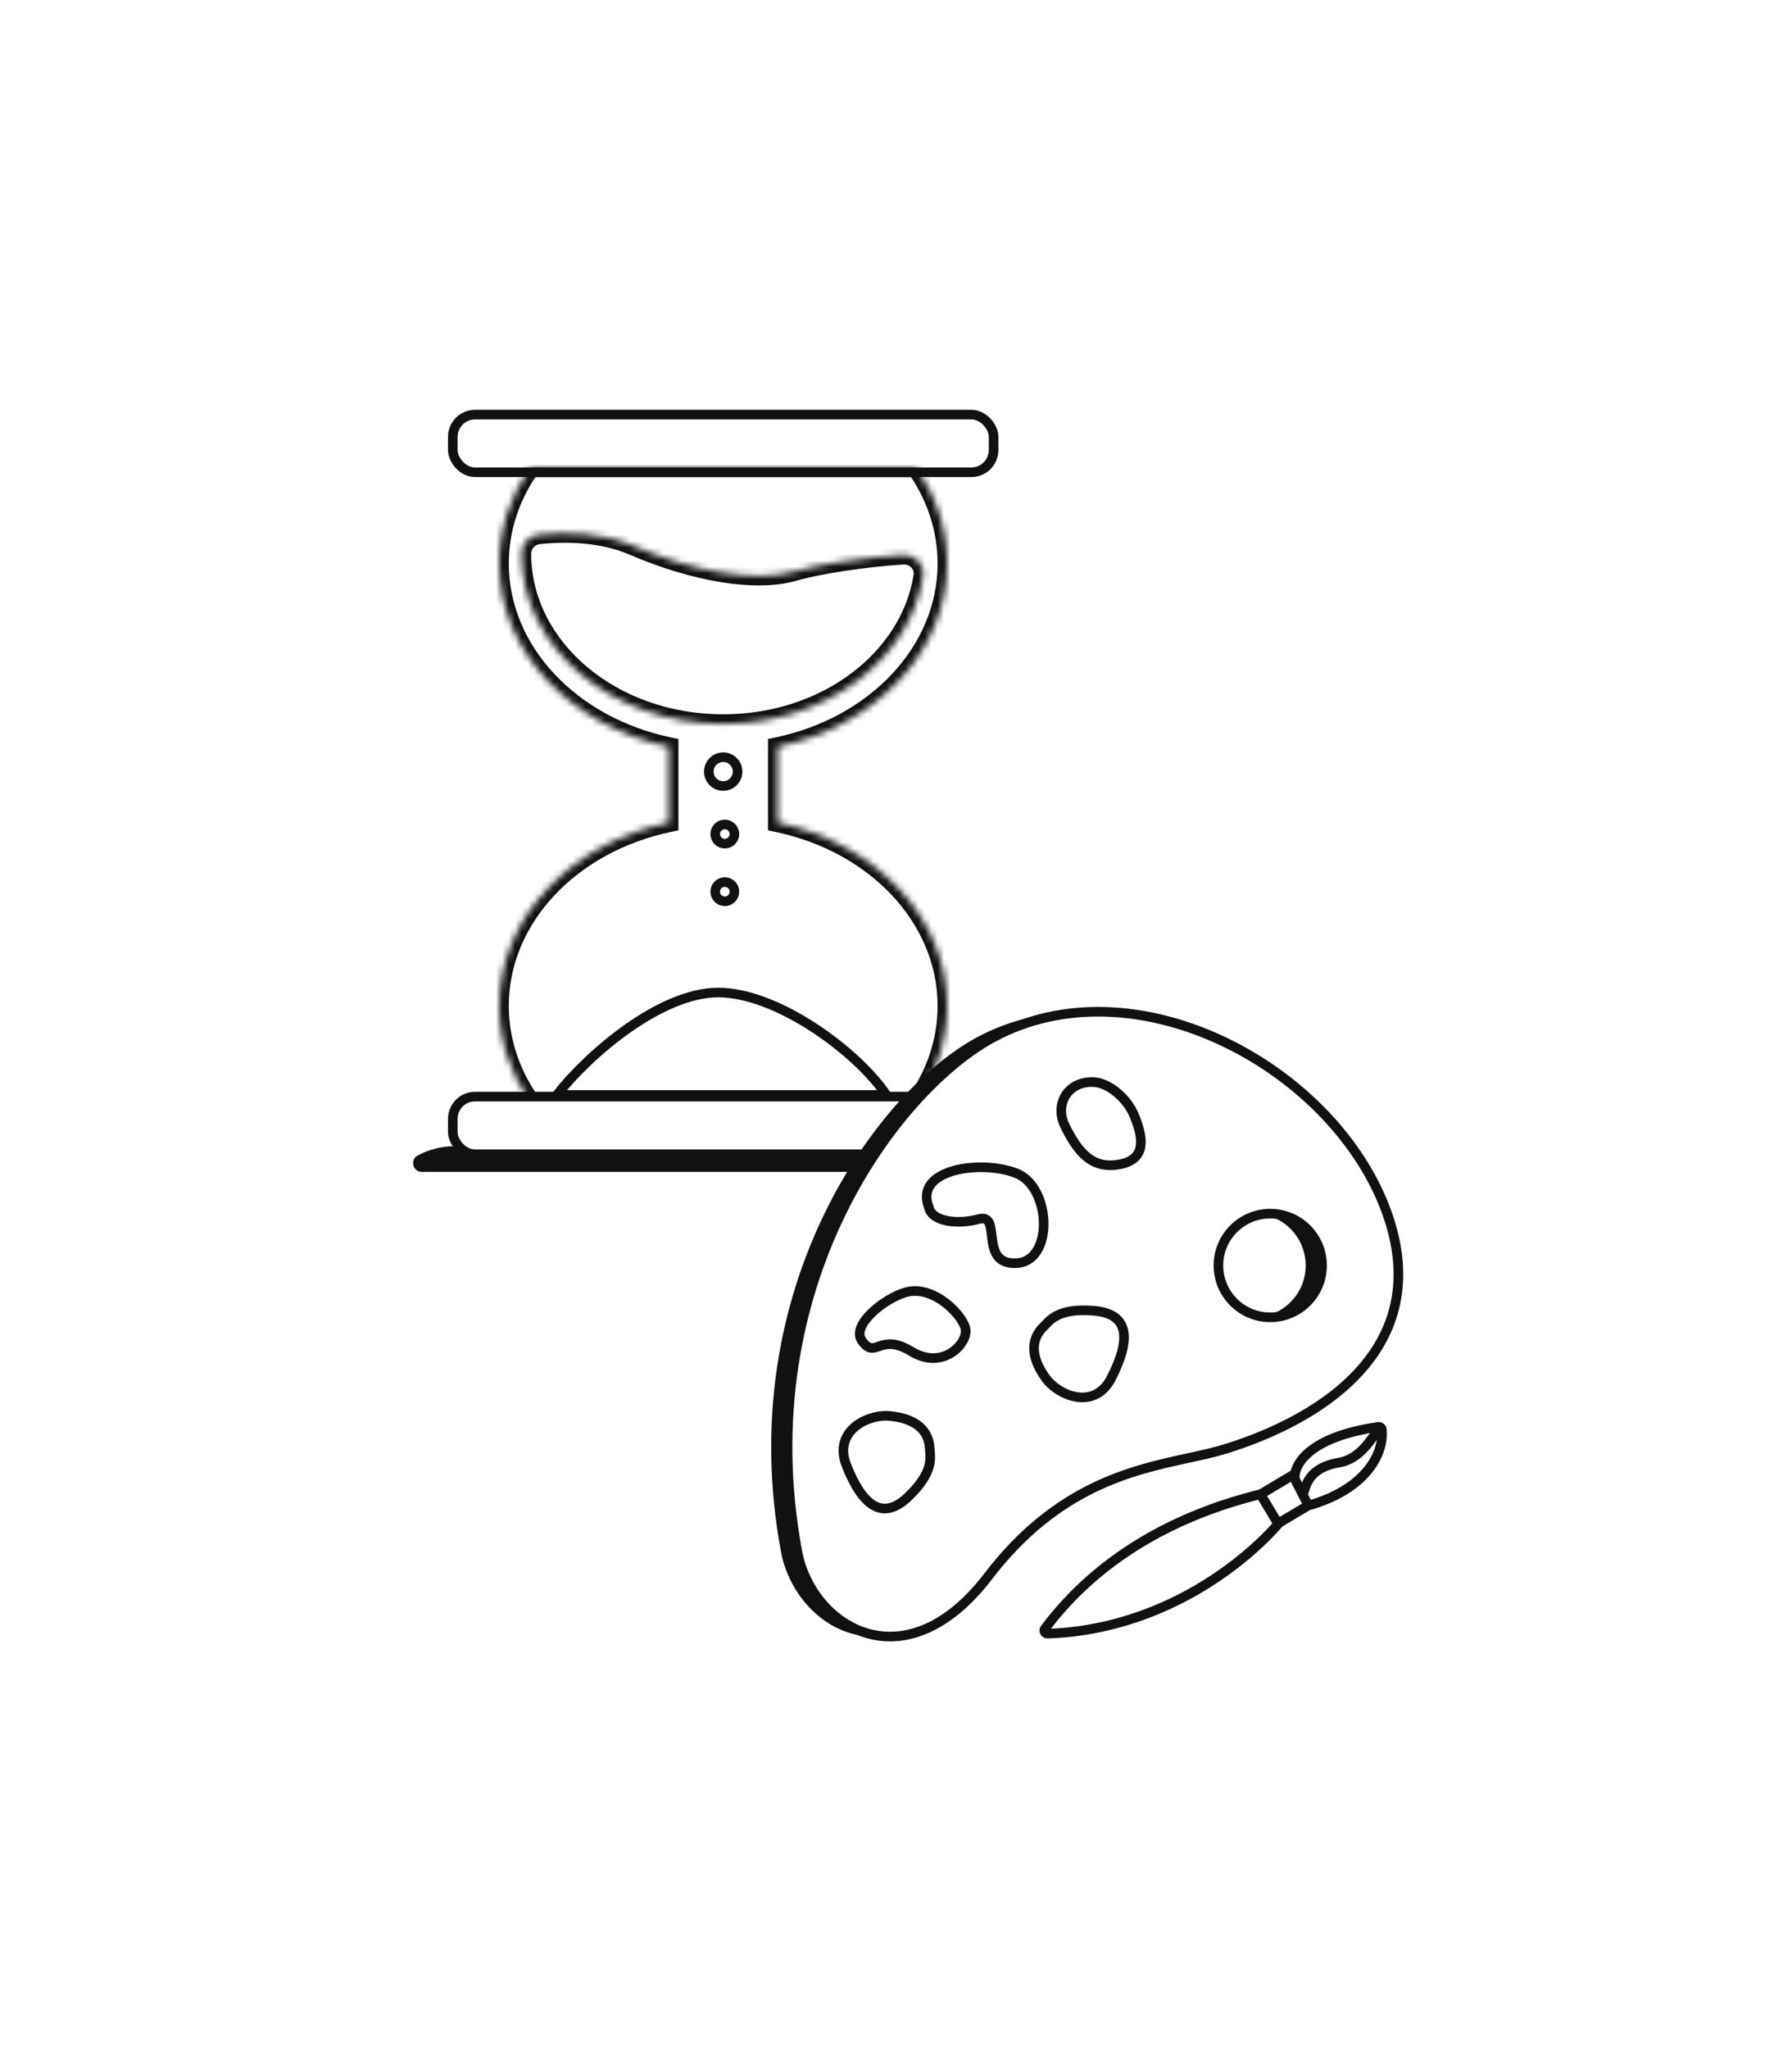 <svg width="280" height="320" viewBox="0 0 280 320" fill="none" xmlns="http://www.w3.org/2000/svg">
<rect width="280" height="320" fill="white"/>
<path d="M65.263 180.448C67.036 179.497 69.017 179 71.029 179H154.471C156.483 179 158.464 179.497 160.237 180.448V180.448C161.481 181.114 161.007 183 159.597 183H65.903C64.493 183 64.019 181.114 65.263 180.448V180.448Z" fill="#111111"/>
<rect x="70.75" y="64.75" width="84.5" height="9" rx="3.477" fill="white" stroke="#111111" stroke-width="1.5"/>
<mask id="path-3-inside-1_1444_14881" fill="white">
<path fill-rule="evenodd" clip-rule="evenodd" d="M82.856 73C79.771 77.395 78 82.523 78 88C78 101.822 89.278 113.423 104.5 116.624V128.456C89.278 131.657 78 143.258 78 157.08C78 162.557 79.771 167.685 82.856 172.08L143.144 172.08C146.229 167.685 148 162.557 148 157.08C148 143.258 136.722 131.657 121.5 128.456V116.624C136.722 113.423 148 101.822 148 88C148 82.523 146.229 77.395 143.144 73H82.856Z"/>
</mask>
<path d="M82.856 73V71.5H82.076L81.628 72.138L82.856 73ZM104.5 116.624H106V115.407L104.809 115.156L104.5 116.624ZM104.5 128.456L104.809 129.924L106 129.673V128.456H104.5ZM78 157.08L76.5 157.08L76.5 157.08L78 157.08ZM82.856 172.08L81.628 172.942L82.076 173.58L82.856 173.58L82.856 172.08ZM143.144 172.08L143.144 173.58L143.924 173.58L144.372 172.942L143.144 172.08ZM121.5 128.456H120V129.673L121.191 129.924L121.5 128.456ZM121.5 116.624L121.191 115.156L120 115.407V116.624H121.5ZM143.144 73L144.372 72.138L143.924 71.5H143.144V73ZM79.5 88C79.5 82.856 81.161 78.025 84.084 73.862L81.628 72.138C78.38 76.765 76.5 82.19 76.5 88H79.5ZM104.809 115.156C90.09 112.061 79.5 100.934 79.5 88H76.5C76.5 102.709 88.465 114.785 104.191 118.092L104.809 115.156ZM106 128.456V116.624H103V128.456H106ZM79.5 157.08C79.5 144.145 90.09 133.019 104.809 129.924L104.191 126.988C88.465 130.295 76.5 142.371 76.5 157.08L79.5 157.08ZM84.084 171.218C81.161 167.054 79.5 162.223 79.5 157.08L76.5 157.08C76.5 162.89 78.38 168.315 81.628 172.942L84.084 171.218ZM143.144 170.58L82.856 170.58L82.856 173.58L143.144 173.58L143.144 170.58ZM146.5 157.08C146.5 162.223 144.839 167.054 141.916 171.218L144.372 172.942C147.619 168.315 149.5 162.89 149.5 157.08H146.5ZM121.191 129.924C135.91 133.019 146.5 144.145 146.5 157.08H149.5C149.5 142.371 137.535 130.295 121.809 126.988L121.191 129.924ZM120 116.624V128.456H123V116.624H120ZM146.5 88C146.5 100.934 135.91 112.061 121.191 115.156L121.809 118.092C137.535 114.785 149.5 102.709 149.5 88H146.5ZM141.916 73.862C144.839 78.025 146.5 82.856 146.5 88H149.5C149.5 82.19 147.619 76.765 144.372 72.138L141.916 73.862ZM82.856 74.5H143.144V71.5H82.856V74.5Z" fill="#111111" mask="url(#path-3-inside-1_1444_14881)"/>
<mask id="path-5-inside-2_1444_14881" fill="white">
<path fill-rule="evenodd" clip-rule="evenodd" d="M81.5 86.432C81.505 84.888 82.695 83.638 84.231 83.475C88.555 83.018 94.159 83.157 99 85.25C108.25 89.25 118 91 124 89.25C127.886 88.117 135.546 86.983 141.074 86.665C142.975 86.555 144.523 88.119 144.229 90.001C142.196 103.009 128.989 113.05 113 113.05C95.603 113.05 81.5 101.163 81.5 86.5C81.5 86.477 81.5 86.455 81.5 86.432Z"/>
</mask>
<path fill-rule="evenodd" clip-rule="evenodd" d="M81.5 86.432C81.505 84.888 82.695 83.638 84.231 83.475C88.555 83.018 94.159 83.157 99 85.25C108.25 89.25 118 91 124 89.25C127.886 88.117 135.546 86.983 141.074 86.665C142.975 86.555 144.523 88.119 144.229 90.001C142.196 103.009 128.989 113.05 113 113.05C95.603 113.05 81.5 101.163 81.5 86.5C81.5 86.477 81.5 86.455 81.5 86.432Z" fill="white"/>
<path d="M99 85.25L99.595 83.873L99 85.25ZM144.229 90.001L142.747 89.769L144.229 90.001ZM99.595 83.873C94.42 81.635 88.522 81.513 84.073 81.984L84.389 84.967C88.588 84.523 93.898 84.678 98.405 86.627L99.595 83.873ZM123.58 87.81C120.883 88.597 117.197 88.627 112.964 87.927C108.756 87.23 104.124 85.831 99.595 83.873L98.405 86.627C103.126 88.669 107.994 90.145 112.474 90.886C116.928 91.623 121.117 91.653 124.42 90.69L123.58 87.81ZM140.987 85.168C135.394 85.49 127.612 86.634 123.58 87.81L124.42 90.69C128.159 89.599 135.698 88.477 141.16 88.162L140.987 85.168ZM113 114.55C129.543 114.55 143.537 104.14 145.711 90.232L142.747 89.769C140.854 101.878 128.435 111.55 113 111.55V114.55ZM80 86.5C80 102.222 95.025 114.55 113 114.55V111.55C96.181 111.55 83 100.105 83 86.5H80ZM80 86.427C80 86.452 80 86.476 80 86.5H83C83 86.479 83 86.458 83 86.436L80 86.427ZM141.16 88.162C142.198 88.103 142.879 88.919 142.747 89.769L145.711 90.232C146.166 87.318 143.752 85.008 140.987 85.168L141.16 88.162ZM84.073 81.984C81.82 82.222 80.007 84.075 80 86.427L83 86.436C83.002 85.701 83.571 85.053 84.389 84.967L84.073 81.984Z" fill="#111111" mask="url(#path-5-inside-2_1444_14881)"/>
<path d="M112.218 155C103.225 155 92.078 164.525 87 171L138.5 171C134.037 164.34 121.562 155 112.218 155Z" fill="white" stroke="#111111" stroke-width="1.5"/>
<circle cx="113" cy="120.5" r="2.25" fill="white" stroke="#111111" stroke-width="1.5"/>
<path d="M114.75 130.25C114.75 131.078 114.078 131.75 113.25 131.75C112.422 131.75 111.75 131.078 111.75 130.25C111.75 129.422 112.422 128.75 113.25 128.75C114.078 128.75 114.75 129.422 114.75 130.25Z" fill="white" stroke="#111111" stroke-width="1.5"/>
<path d="M114.75 139.25C114.75 140.078 114.078 140.75 113.25 140.75C112.422 140.75 111.75 140.078 111.75 139.25C111.75 138.422 112.422 137.75 113.25 137.75C114.078 137.75 114.75 138.422 114.75 139.25Z" fill="white" stroke="#111111" stroke-width="1.5"/>
<rect x="70.75" y="171.25" width="84.5" height="9" rx="3.477" fill="white" stroke="#111111" stroke-width="1.5"/>
<path fill-rule="evenodd" clip-rule="evenodd" d="M152.718 161.956C174.673 150.234 204.941 166.219 213.68 188.172C222.419 210.125 204.088 221.634 188.741 226.323C187.067 226.835 185.179 227.244 183.129 227.689C174.344 229.595 162.581 232.147 151.866 246.145C138.65 263.409 124.163 253.834 122.024 242.308C114.351 200.96 137.371 170.151 152.718 161.956ZM195.917 205.722C200.389 205.722 204.013 202.097 204.013 197.626C204.013 193.155 200.389 189.531 195.917 189.531C191.446 189.531 187.822 193.155 187.822 197.626C187.822 202.097 191.446 205.722 195.917 205.722Z" fill="#111111"/>
<path fill-rule="evenodd" clip-rule="evenodd" d="M155.275 161.956C177.23 150.234 207.497 166.219 216.237 188.172C224.976 210.125 206.645 221.634 191.298 226.323C189.623 226.835 187.735 227.244 185.685 227.689C176.9 229.595 165.137 232.147 154.422 246.145C141.207 263.409 126.72 253.834 124.581 242.308C116.907 200.96 139.928 170.151 155.275 161.956ZM198.474 205.722C202.945 205.722 206.57 202.097 206.57 197.626C206.57 193.155 202.945 189.531 198.474 189.531C194.003 189.531 190.378 193.155 190.378 197.626C190.378 202.097 194.003 205.722 198.474 205.722Z" fill="white"/>
<path d="M216.237 188.172L216.934 187.895L216.237 188.172ZM155.275 161.956L155.628 162.618L155.628 162.618L155.275 161.956ZM191.298 226.323L191.079 225.606L191.079 225.606L191.298 226.323ZM185.685 227.689L185.526 226.956L185.526 226.956L185.685 227.689ZM154.422 246.145L155.018 246.601L155.018 246.601L154.422 246.145ZM124.581 242.308L125.318 242.171L124.581 242.308ZM216.934 187.895C212.482 176.713 202.576 167.098 191.026 161.755C179.474 156.411 166.162 155.293 154.922 161.295L155.628 162.618C166.342 156.897 179.141 157.91 190.397 163.117C201.654 168.324 211.252 177.678 215.54 188.449L216.934 187.895ZM191.517 227.04C199.25 224.678 207.823 220.574 213.365 214.214C216.145 211.024 218.168 207.258 218.924 202.862C219.681 198.466 219.161 193.49 216.934 187.895L215.54 188.449C217.682 193.83 218.148 198.525 217.446 202.608C216.743 206.691 214.863 210.211 212.234 213.229C206.958 219.284 198.693 223.279 191.079 225.606L191.517 227.04ZM185.844 228.422C187.886 227.979 189.807 227.563 191.517 227.04L191.079 225.606C189.44 226.107 187.584 226.51 185.526 226.956L185.844 228.422ZM155.018 246.601C165.564 232.824 177.1 230.319 185.844 228.422L185.526 226.956C176.701 228.871 164.711 231.47 153.827 245.689L155.018 246.601ZM123.843 242.445C124.956 248.439 129.28 253.97 135.131 255.74C141.06 257.534 148.284 255.397 155.018 246.601L153.827 245.689C147.345 254.156 140.717 255.864 135.565 254.305C130.333 252.722 126.345 247.703 125.318 242.171L123.843 242.445ZM154.922 161.295C147.077 165.483 137.386 175.37 130.62 189.373C123.843 203.398 119.975 221.599 123.843 242.445L125.318 242.171C121.513 221.669 125.319 203.792 131.97 190.026C138.632 176.239 148.125 166.624 155.628 162.618L154.922 161.295ZM205.82 197.626C205.82 201.683 202.531 204.972 198.474 204.972V206.472C203.359 206.472 207.32 202.512 207.32 197.626H205.82ZM198.474 190.281C202.531 190.281 205.82 193.569 205.82 197.626H207.32C207.32 192.741 203.359 188.781 198.474 188.781V190.281ZM191.128 197.626C191.128 193.569 194.417 190.281 198.474 190.281V188.781C193.589 188.781 189.628 192.741 189.628 197.626H191.128ZM198.474 204.972C194.417 204.972 191.128 201.683 191.128 197.626H189.628C189.628 202.512 193.589 206.472 198.474 206.472V204.972Z" fill="#111111"/>
<path d="M132.247 228.818C130.255 223.754 135.057 221.033 138.6 221.093C144.368 221.505 145.156 224.531 145.255 226.07C145.355 227.609 145.992 229.8 141.947 233.707C137.903 237.613 134.737 235.148 132.247 228.818Z" stroke="#111111" stroke-width="1.5" stroke-linejoin="round"/>
<path d="M173.641 215.201C171.161 220.045 165.944 218.243 163.645 215.546C160.139 210.947 161.888 208.355 162.977 207.262C164.065 206.169 165.287 204.243 170.892 204.692C176.497 205.142 176.742 209.147 173.641 215.201Z" stroke="#111111" stroke-width="1.5" stroke-linejoin="round"/>
<path d="M134.67 209.375C132.945 206.931 138.183 202.756 141.516 201.814C145.957 200.56 150.593 205.567 150.88 207.632C151.178 209.77 147.383 214.079 142.381 211.038C137.379 207.997 136.825 212.43 134.67 209.375Z" stroke="#111111" stroke-width="1.5" stroke-linejoin="round"/>
<path d="M166.39 175.813C164.712 172.395 166.902 168.705 171.032 169C173.168 169.153 176.025 171.339 177.215 174.197C178.704 177.77 179.128 181.057 174.921 181.834C170.713 182.611 168.489 180.086 166.39 175.813Z" stroke="#111111" stroke-width="1.5" stroke-linejoin="round"/>
<path d="M152.883 190.383C149.815 191.235 145.639 190.876 145.124 188.532C142.781 182.567 153.22 181.076 158.759 183.206C164.298 185.337 164.724 197.054 158.759 197.267C152.794 197.48 156.717 189.318 152.883 190.383Z" stroke="#111111" stroke-width="1.5"/>
<path d="M202.66 232.152C179.272 236.21 168.156 247.819 163.267 254.352C163.021 254.681 163.271 255.138 163.682 255.124C190.236 254.206 206.252 231.529 202.66 232.152Z" fill="white" stroke="#111111" stroke-width="1.5" stroke-linejoin="round"/>
<rect x="-0.258" y="1.027" width="5.317" height="7.874" transform="matrix(0.515 0.857 -0.859 0.512 204.728 229.027)" fill="white" stroke="#111111" stroke-width="1.5"/>
<path d="M215.361 222.829C204.438 224.398 202.114 228.811 202.321 230.93C202.327 230.986 202.344 231.04 202.37 231.091L204.255 234.757C204.364 234.969 204.612 235.074 204.841 235.005C214.082 232.219 216.302 226.402 215.899 223.215C215.866 222.958 215.617 222.792 215.361 222.829Z" fill="white" stroke="#111111" stroke-width="1.5" stroke-linejoin="round"/>
<path d="M203.587 233.417C204.037 232.235 204.262 229.244 209.215 228.409C212.82 227.801 214.467 224.165 215.517 223.191" stroke="#111111" stroke-width="1.5"/>
</svg>
